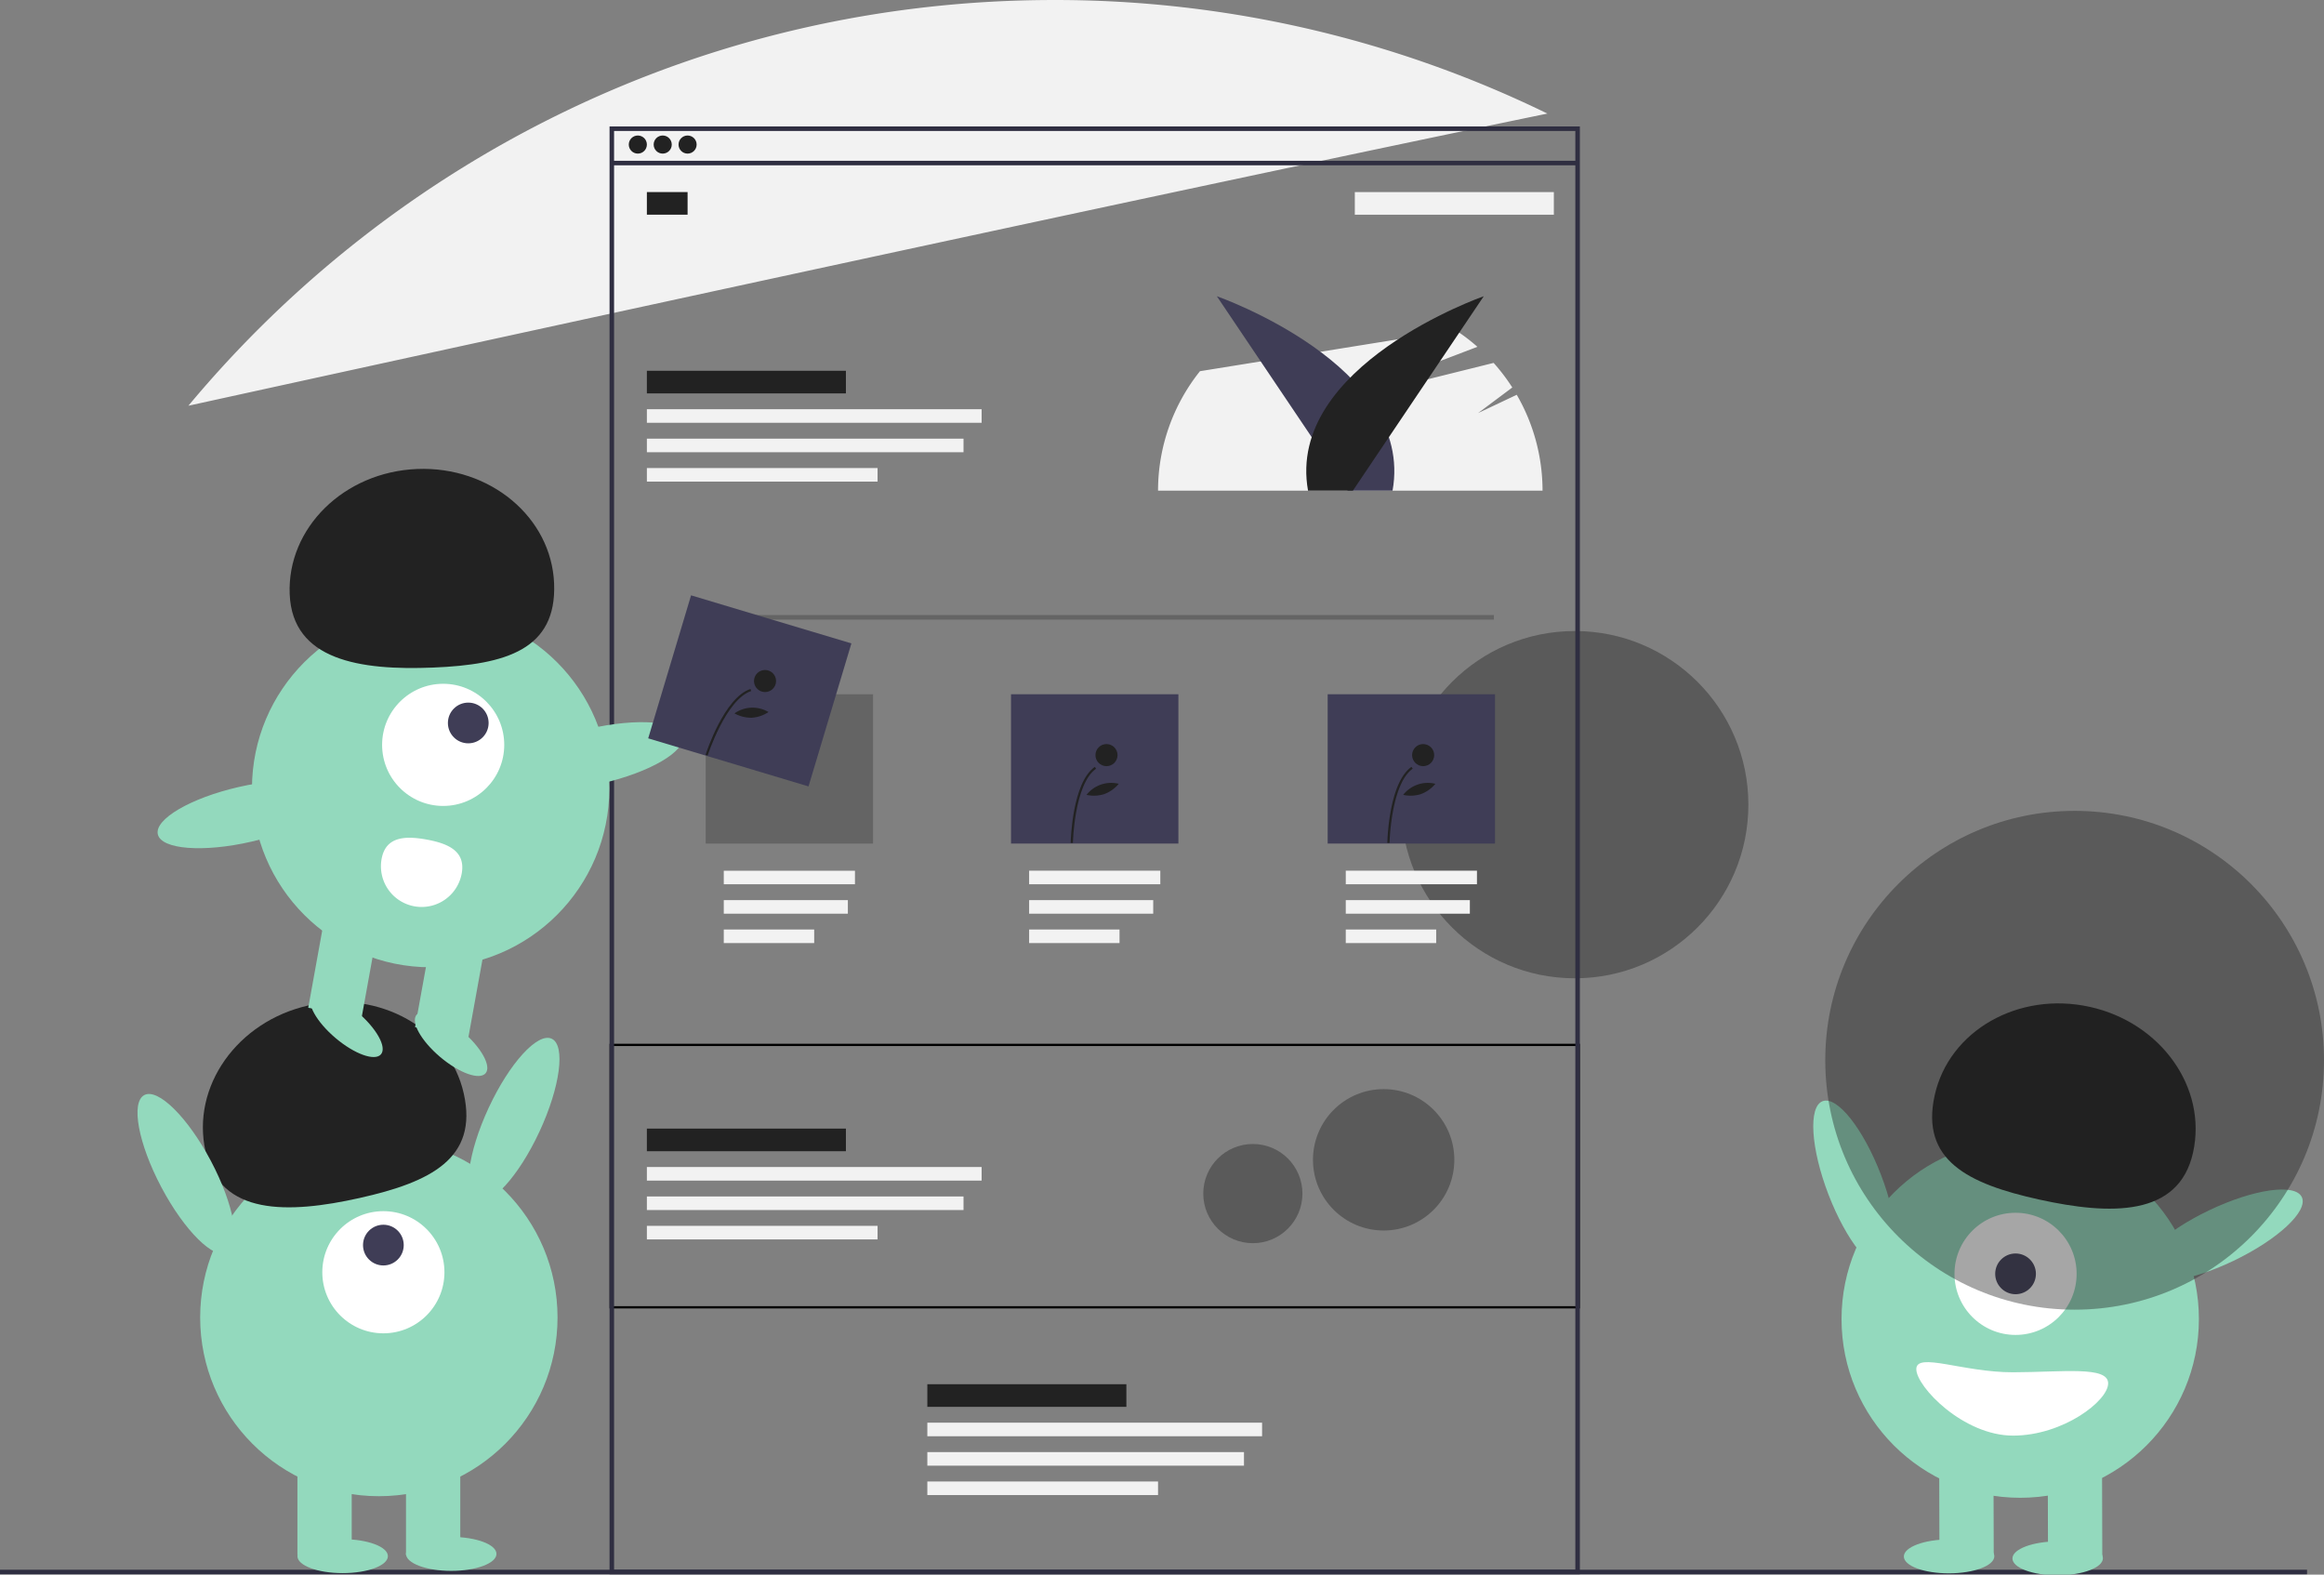 <svg data-name="Layer 1" viewBox="0 0 1027.5 696.06" xmlns="http://www.w3.org/2000/svg"><rect x="0" y="0" width="1027.5" height="696.06" fill="#808080" stroke="none"/><circle cx="696.25" cy="355.7" r="76.752" fill="#222" opacity=".4"/><path d="M270 461.9h428v116H270z" fill="none" stroke="#000"/><path d="M670.59 174.51l-17.09 8.088 15.125-11.31a85.352 85.352 0 0 0-8.258-10.867l-74.117 18.422 66.948-25.538a85.339 85.339 0 0 0-9.722-7.41l-112.94 18.19a84.64 84.64 0 0 0-18.537 52.821h170a84.594 84.594 0 0 0-11.413-42.395zM684.126 50.2A495.97 495.97 0 0 0 466.006.005c-153.83 0-291.36 69.753-382.71 179.35 156.43-34.275 428.78-93.606 600.83-129.15z" fill="#f2f2f2"/><path d="M0 693.902h1020v2H0z" fill="#2f2e41"/><path d="M595.86 216.9l-57.864-85.95s87.631 30.592 77.686 85.95z" fill="#3f3d56"/><path d="M598.14 216.9l57.864-85.95s-87.631 30.592-77.686 85.95z" fill="#222"/><path d="M698.5 695.9h-429v-640h429zm-427-2h425v-636h-425z" fill="#2f2e41"/><path d="M271 71.083h427v2H271z" fill="#2f2e41"/><g fill="#222"><circle cx="282" cy="63.902" r="4"/><circle cx="293" cy="63.902" r="4"/><circle cx="304" cy="63.902" r="4"/><path d="M286 84.902h18v10h-18zm0 79h88v10h-88z"/></g><path d="M687 94.901h-88v-10h88zm-401 86.001h148v6H286zm0 13h140v6H286zm0 13h102v6H286zm34 178h58v6h-58zm0 13h54.865v6H320zm0 13h39.973v6H320zm135-26h58v6h-58zm0 13h54.865v6H455zm0 13h39.973v6H455zm140-26h58v6h-58zm0 13h54.865v6H595zm0 13h39.973v6H595z" fill="#f2f2f2"/><path d="M410 611.9h88v10h-88z" fill="#222"/><path d="M410 628.9h148v6H410zm0 13h140v6H410zm0 13h102v6H410z" fill="#f2f2f2"/><path d="M312.5 271.9h348v2h-348zm-.5 35h74v66h-74z" fill="#222" opacity=".3"/><path d="M447 306.9h74v66h-74zm140 0h74v66h-74z" fill="#3f3d56"/><g fill="#222"><path d="M474.359 372.625l-.977-.02c.021-1.08.632-26.56 10.663-33.604l.56.8c-9.626 6.758-10.242 32.564-10.246 32.824z"/><circle cx="489.21" cy="333.8" r="4.881"/><path d="M488.22 351.034a15.198 15.198 0 0 1-7.842.338 13.85 13.85 0 0 1 14.24-4.884 15.198 15.198 0 0 1-6.399 4.546zm126.139 21.591l-.977-.02c.021-1.08.632-26.56 10.663-33.604l.56.8c-9.626 6.758-10.242 32.564-10.246 32.824z"/><circle cx="629.21" cy="333.8" r="4.881"/><path d="M628.22 351.034a15.198 15.198 0 0 1-7.842.338 13.85 13.85 0 0 1 14.24-4.884 15.198 15.198 0 0 1-6.399 4.546zM286 498.902h88v10h-88z"/></g><path d="M286 515.9h148v6H286zm0 13h140v6H286zm0 13h102v6H286z" fill="#f2f2f2"/><circle cx="611.75" cy="512.7" r="31.248" fill="#222" opacity=".4"/><circle cx="553.92" cy="527.63" r="21.92" fill="#222" opacity=".4"/><g fill="#93d9bd"><circle cx="167.5" cy="582.4" r="79"/><path d="M131.5 644.4h24v43h-24zm48 0h24v43h-24z"/><ellipse cx="151.5" cy="687.9" rx="20" ry="7.5"/><ellipse cx="199.5" cy="686.9" rx="20" ry="7.5"/></g><circle cx="169.5" cy="562.4" r="27" fill="#fff"/><circle cx="169.5" cy="550.4" r="9" fill="#3f3d56"/><path d="M90.867 508.93c-6.379-28.567 14.012-57.434 45.544-64.475s62.265 10.41 68.644 38.978-14.518 39.104-46.05 46.145-61.759 7.92-68.138-20.648z" fill="#222"/><g fill="#93d9bd"><ellipse transform="rotate(-65.077 190.49 613.57)" cx="313.53" cy="596.96" rx="39.5" ry="12.4"/><ellipse transform="rotate(-27.893 -79.903 743.63)" cx="168.53" cy="620.96" rx="12.4" ry="39.5"/><ellipse transform="rotate(-21.078 589.08 806.44)" cx="906.26" cy="625.62" rx="12.4" ry="39.5"/><circle cx="893.19" cy="583.1" r="79"/><path d="M929.48 688l-24 .067-.12-43 24-.067zm-47.997.138l-24 .068-.12-43 24-.067z"/><ellipse transform="rotate(-.16 -35451 31532)" cx="995.74" cy="790.53" rx="20" ry="7.5"/><ellipse transform="rotate(-.16 -35499 31531)" cx="947.73" cy="789.66" rx="20" ry="7.5"/></g><circle cx="891.13" cy="563.11" r="27" fill="#fff"/><circle cx="891.13" cy="563.11" r="9" fill="#3f3d56"/><path d="M969.62 509.42c6.299-28.586-14.173-57.395-45.724-64.347s-62.236 10.584-68.535 39.17 14.628 39.062 46.18 46.015 61.78 7.747 68.08-20.838z" fill="#222"/><ellipse transform="rotate(-25.535 800.19 787.5)" cx="1068.3" cy="648.17" rx="39.5" ry="12.4" fill="#93d9bd"/><path d="M932.07 611.5c.021 7.732-19.844 23.056-41.936 23.118s-42.865-21.648-42.887-29.38 20.718 1.442 42.809 1.38 41.992-2.85 42.014 4.882z" fill="#fff"/><circle cx="917.25" cy="468.7" r="110.25" fill="#222" opacity=".4"/><g fill="#93d9bd"><circle cx="190.4" cy="348.59" r="79"/><path d="M143.94 403.19l23.616 4.275-7.66 42.312-23.616-4.275zm47.232 8.551l23.616 4.275-7.66 42.312-23.616-4.275z"/><ellipse transform="rotate(-49.739 132.57 605.53)" cx="285.69" cy="563.48" rx="7.5" ry="20"/><ellipse transform="rotate(-49.739 86.321 597.16)" cx="239.44" cy="555.1" rx="7.5" ry="20"/></g><circle cx="195.94" cy="329.27" r="27" fill="#fff"/><circle cx="207.03" cy="319.59" r="9" fill="#3f3d56"/><path d="M128.08 262.65c-1.188-29.247 24.019-54.02 56.3-55.331s59.415 21.335 60.603 50.582-21.252 35.892-53.534 37.203-62.181-3.207-63.37-32.454z" fill="#222"/><ellipse transform="rotate(-12.91 -144.16 766.35)" cx="349.6" cy="436.17" rx="39.5" ry="12.4" fill="#93d9bd"/><ellipse transform="rotate(-12.91 -299.23 792.14)" cx="194.53" cy="461.96" rx="39.5" ry="12.4" fill="#93d9bd"/><path d="M168.71 379.72a18 18 0 0 0 35.425 6.413c1.77-9.782-5.793-13.244-15.575-15.015s-18.079-1.18-19.85 8.602z" fill="#fff"/><path d="M305.54 263.17l70.883 21.25-18.953 63.22-70.883-21.25z" fill="#3f3d56"/><g fill="#222"><path d="M312.868 333.977l-.93-.298c.33-1.03 8.232-25.261 19.863-29.127l.308.926c-11.162 3.71-19.162 28.252-19.241 28.5z"/><circle cx="338.24" cy="301.05" r="4.881"/><path d="M332.34 317.28a15.198 15.198 0 0 1-7.609-1.927 13.85 13.85 0 0 1 15.043-.59 15.198 15.198 0 0 1-7.434 2.517z"/></g></svg>